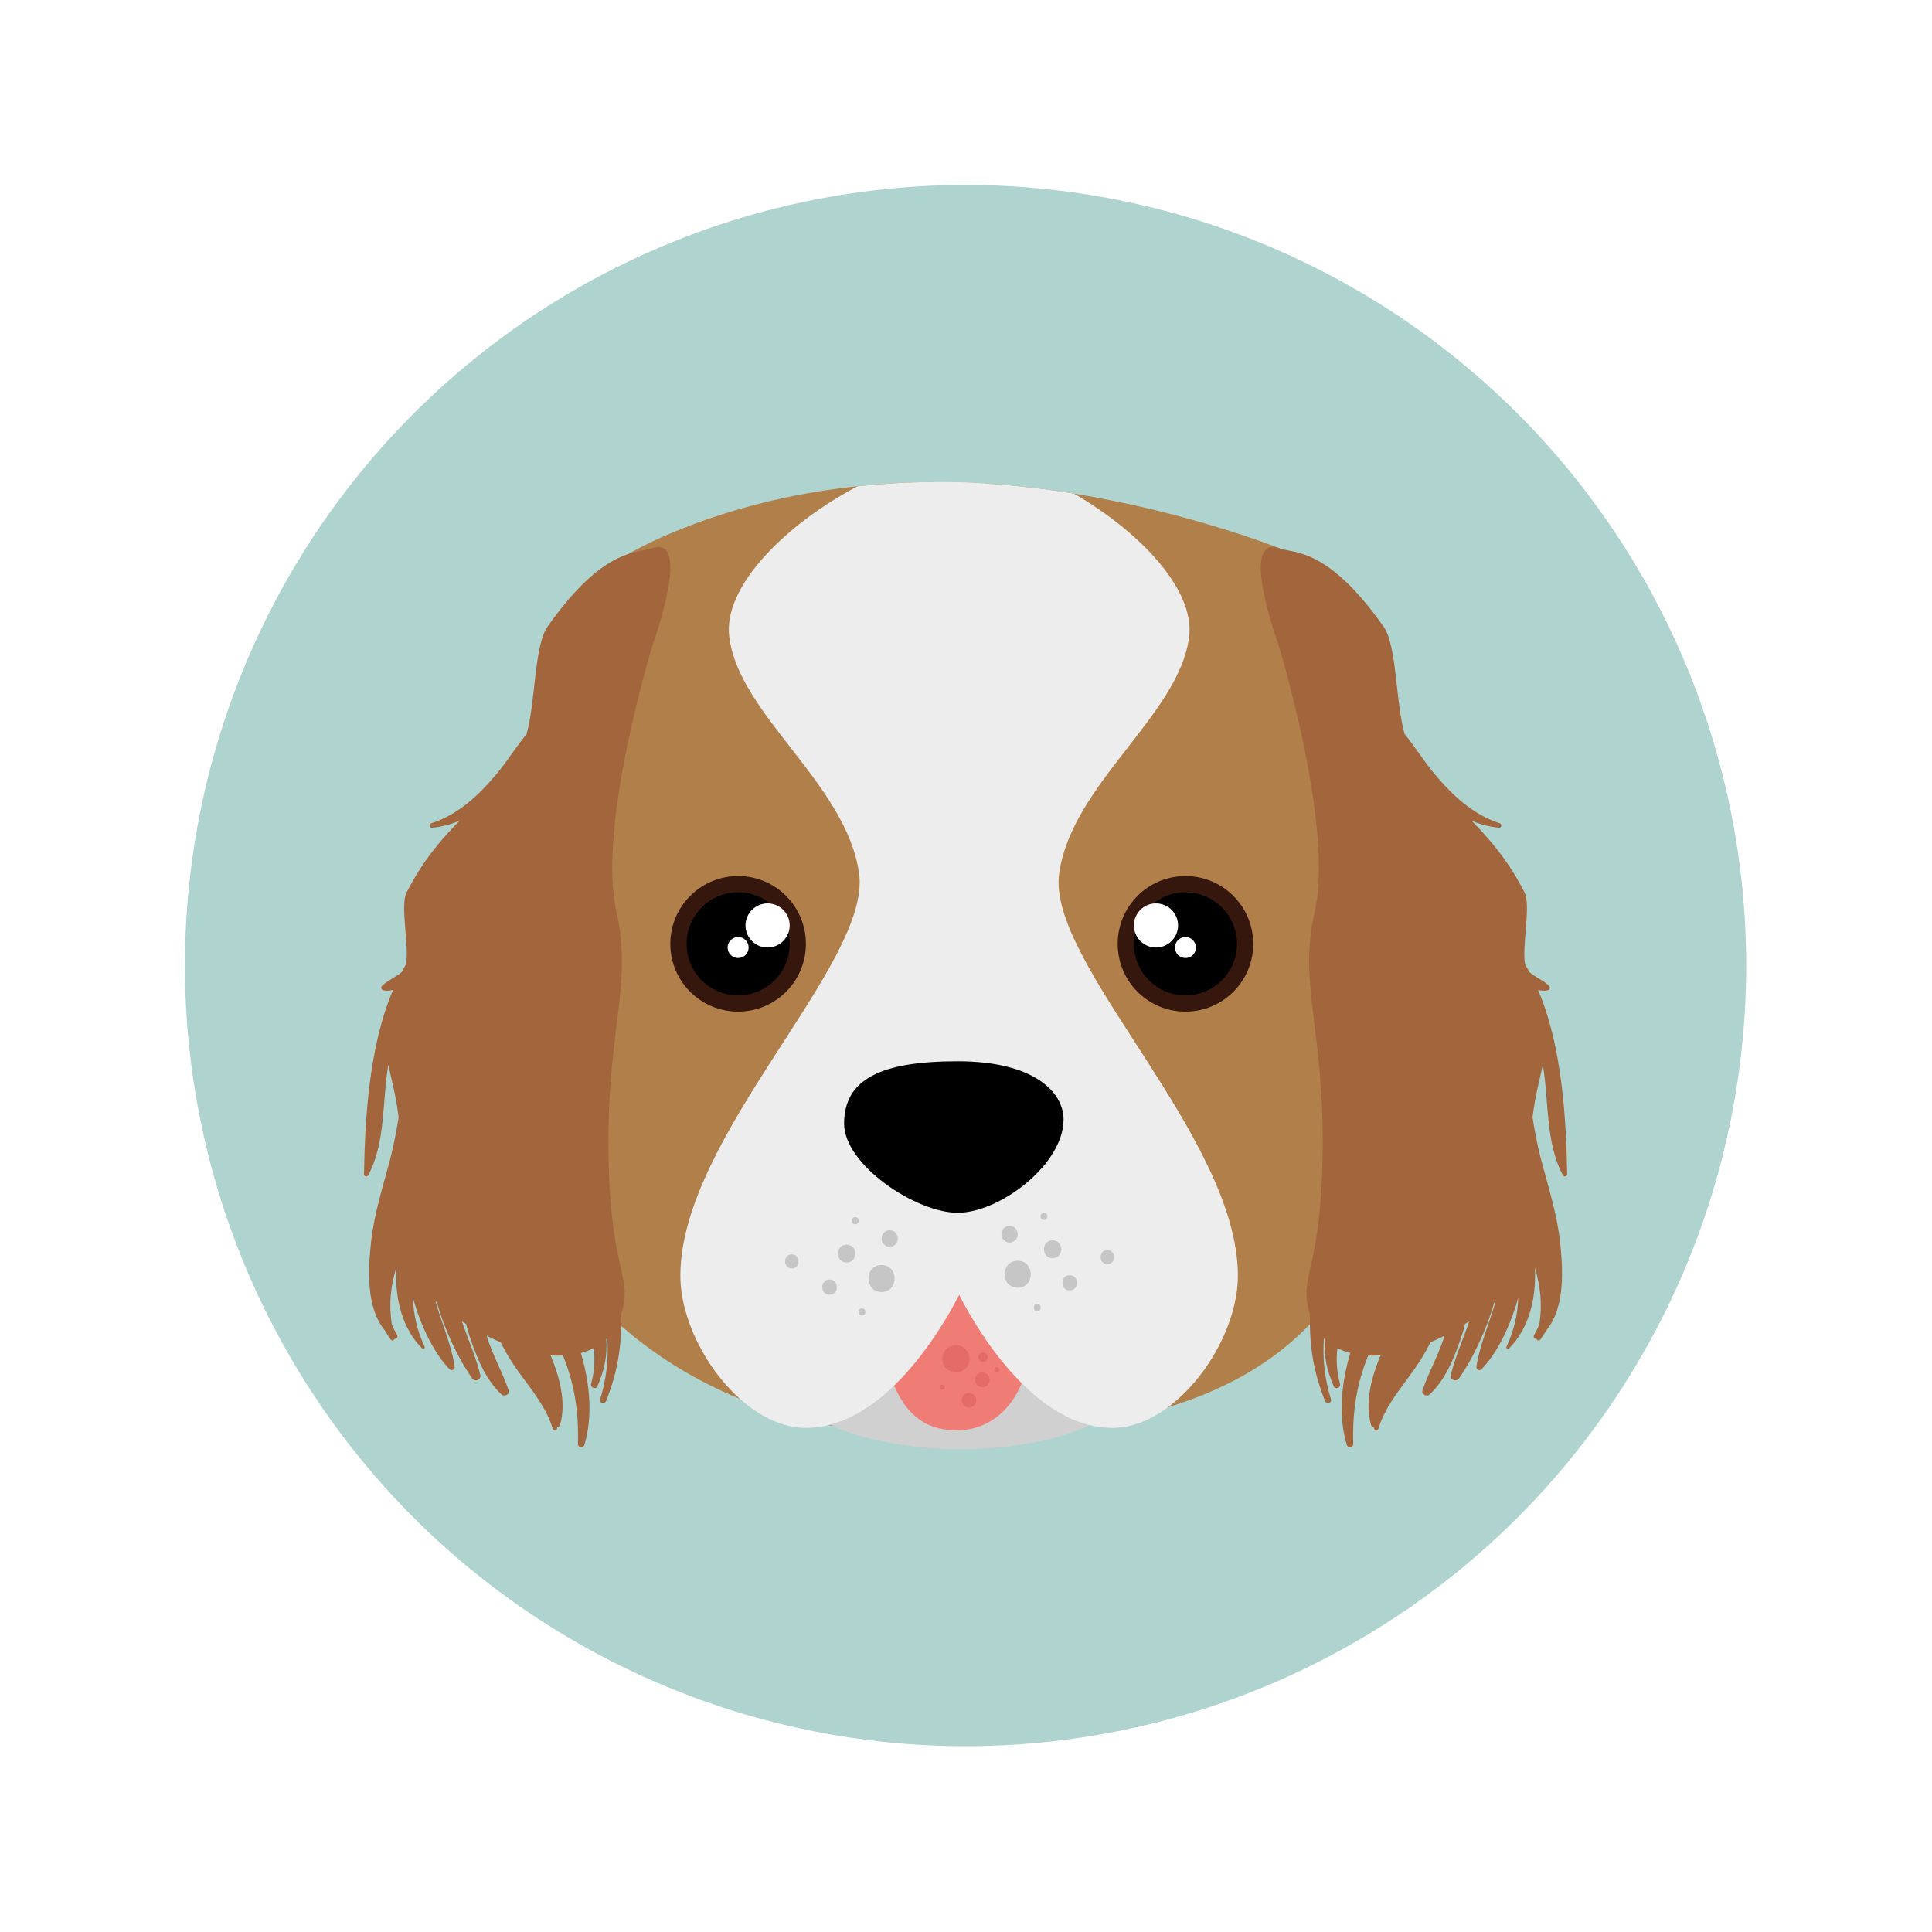 <svg xmlns="http://www.w3.org/2000/svg" xmlns:xlink="http://www.w3.org/1999/xlink" width="500" zoomAndPan="magnify" viewBox="0 0 375 375" height="500" preserveAspectRatio="xMidYMid meet" version="1.0"><defs><clipPath id="ed8760d515"><path d="M 35.914 35.914 L 338.914 35.914 L 338.914 338.914 L 35.914 338.914 Z M 35.914 35.914 " clip-rule="nonzero"/></clipPath></defs><rect x="-37.5" width="450" fill="#ffffff" y="-37.5" height="450" fill-opacity="1"/><rect x="-37.5" width="450" fill="#ffffff" y="-37.5" height="450" fill-opacity="1"/><g clip-path="url(#ed8760d515)"><path fill="#afd3cf" d="M 338.934 187.414 C 338.934 189.895 338.871 192.375 338.75 194.852 C 338.629 197.328 338.449 199.801 338.203 202.266 C 337.961 204.734 337.656 207.195 337.293 209.648 C 336.93 212.102 336.508 214.543 336.023 216.977 C 335.539 219.406 334.996 221.824 334.395 224.23 C 333.789 226.637 333.129 229.027 332.41 231.398 C 331.691 233.773 330.91 236.125 330.078 238.461 C 329.242 240.797 328.348 243.109 327.398 245.398 C 326.449 247.691 325.445 249.957 324.387 252.199 C 323.328 254.441 322.211 256.652 321.043 258.84 C 319.875 261.027 318.652 263.184 317.379 265.312 C 316.102 267.438 314.777 269.531 313.398 271.594 C 312.02 273.656 310.594 275.684 309.117 277.676 C 307.641 279.668 306.113 281.621 304.539 283.539 C 302.969 285.453 301.348 287.332 299.684 289.168 C 298.02 291.008 296.309 292.801 294.555 294.555 C 292.801 296.309 291.008 298.02 289.168 299.684 C 287.332 301.348 285.453 302.969 283.539 304.539 C 281.621 306.113 279.668 307.641 277.676 309.117 C 275.684 310.594 273.656 312.02 271.594 313.398 C 269.531 314.777 267.438 316.102 265.312 317.379 C 263.184 318.652 261.027 319.875 258.84 321.043 C 256.652 322.211 254.441 323.328 252.199 324.387 C 249.957 325.445 247.691 326.449 245.398 327.398 C 243.109 328.348 240.797 329.242 238.461 330.078 C 236.125 330.91 233.773 331.691 231.398 332.41 C 229.027 333.129 226.637 333.789 224.23 334.395 C 221.824 334.996 219.406 335.539 216.977 336.023 C 214.543 336.508 212.102 336.93 209.648 337.293 C 207.195 337.656 204.734 337.961 202.266 338.203 C 199.801 338.449 197.328 338.629 194.852 338.75 C 192.375 338.871 189.895 338.934 187.414 338.934 C 184.938 338.934 182.457 338.871 179.98 338.75 C 177.504 338.629 175.031 338.449 172.562 338.203 C 170.098 337.961 167.637 337.656 165.184 337.293 C 162.73 336.93 160.289 336.508 157.855 336.023 C 155.422 335.539 153.004 334.996 150.598 334.395 C 148.195 333.789 145.805 333.129 143.434 332.41 C 141.059 331.691 138.707 330.91 136.371 330.078 C 134.035 329.242 131.723 328.348 129.434 327.398 C 127.141 326.449 124.875 325.445 122.633 324.387 C 120.391 323.324 118.176 322.211 115.992 321.043 C 113.805 319.875 111.645 318.652 109.52 317.379 C 107.391 316.102 105.297 314.777 103.238 313.398 C 101.176 312.02 99.148 310.594 97.156 309.117 C 95.164 307.641 93.211 306.113 91.293 304.539 C 89.375 302.969 87.5 301.348 85.66 299.684 C 83.824 298.02 82.027 296.309 80.277 294.555 C 78.523 292.801 76.812 291.008 75.148 289.168 C 73.484 287.332 71.863 285.453 70.289 283.539 C 68.719 281.621 67.191 279.668 65.715 277.676 C 64.238 275.684 62.809 273.656 61.434 271.594 C 60.055 269.531 58.73 267.438 57.453 265.312 C 56.18 263.184 54.957 261.027 53.789 258.84 C 52.621 256.652 51.504 254.441 50.445 252.199 C 49.383 249.957 48.379 247.691 47.43 245.398 C 46.48 243.109 45.59 240.797 44.754 238.461 C 43.918 236.125 43.141 233.773 42.422 231.398 C 41.703 229.027 41.039 226.637 40.438 224.23 C 39.836 221.824 39.293 219.406 38.809 216.977 C 38.324 214.543 37.902 212.102 37.535 209.648 C 37.172 207.195 36.871 204.734 36.625 202.266 C 36.383 199.801 36.203 197.328 36.078 194.852 C 35.957 192.375 35.898 189.895 35.898 187.414 C 35.898 184.938 35.957 182.457 36.078 179.98 C 36.203 177.504 36.383 175.031 36.625 172.562 C 36.871 170.098 37.172 167.637 37.539 165.184 C 37.902 162.73 38.324 160.289 38.809 157.855 C 39.293 155.422 39.836 153.004 40.438 150.598 C 41.039 148.195 41.703 145.805 42.422 143.434 C 43.141 141.059 43.918 138.707 44.754 136.371 C 45.59 134.035 46.48 131.723 47.43 129.434 C 48.379 127.141 49.383 124.875 50.445 122.633 C 51.504 120.391 52.621 118.176 53.789 115.988 C 54.957 113.805 56.18 111.645 57.453 109.52 C 58.73 107.391 60.055 105.297 61.434 103.238 C 62.809 101.176 64.238 99.148 65.715 97.156 C 67.191 95.164 68.719 93.211 70.289 91.293 C 71.863 89.375 73.484 87.5 75.148 85.66 C 76.812 83.824 78.523 82.027 80.277 80.277 C 82.027 78.523 83.824 76.812 85.66 75.148 C 87.5 73.484 89.375 71.863 91.293 70.289 C 93.211 68.719 95.164 67.191 97.156 65.715 C 99.148 64.238 101.176 62.809 103.238 61.434 C 105.297 60.055 107.391 58.73 109.52 57.453 C 111.645 56.18 113.805 54.957 115.992 53.789 C 118.176 52.621 120.391 51.504 122.633 50.445 C 124.875 49.383 127.141 48.379 129.434 47.43 C 131.723 46.48 134.035 45.59 136.371 44.754 C 138.707 43.918 141.059 43.141 143.434 42.422 C 145.805 41.703 148.195 41.039 150.598 40.438 C 153.004 39.836 155.422 39.293 157.855 38.809 C 160.289 38.324 162.73 37.902 165.184 37.539 C 167.637 37.172 170.098 36.871 172.562 36.625 C 175.031 36.383 177.504 36.203 179.98 36.078 C 182.457 35.957 184.938 35.898 187.414 35.898 C 189.895 35.898 192.375 35.957 194.852 36.078 C 197.328 36.203 199.801 36.383 202.266 36.625 C 204.734 36.871 207.195 37.172 209.648 37.539 C 212.102 37.902 214.543 38.324 216.977 38.809 C 219.406 39.293 221.824 39.836 224.23 40.438 C 226.637 41.039 229.027 41.703 231.398 42.422 C 233.773 43.141 236.125 43.918 238.461 44.754 C 240.797 45.59 243.109 46.48 245.398 47.43 C 247.691 48.379 249.957 49.383 252.199 50.445 C 254.441 51.504 256.652 52.621 258.84 53.789 C 261.027 54.957 263.184 56.18 265.312 57.453 C 267.438 58.73 269.531 60.055 271.594 61.434 C 273.656 62.809 275.684 64.238 277.676 65.715 C 279.668 67.191 281.621 68.719 283.539 70.289 C 285.453 71.863 287.332 73.484 289.168 75.148 C 291.008 76.812 292.801 78.523 294.555 80.277 C 296.309 82.027 298.02 83.824 299.684 85.66 C 301.348 87.5 302.969 89.375 304.539 91.293 C 306.113 93.211 307.641 95.164 309.117 97.156 C 310.594 99.148 312.02 101.176 313.398 103.238 C 314.777 105.297 316.102 107.391 317.379 109.52 C 318.652 111.645 319.875 113.805 321.043 115.988 C 322.211 118.176 323.328 120.391 324.387 122.633 C 325.445 124.875 326.449 127.141 327.398 129.434 C 328.348 131.723 329.242 134.035 330.078 136.371 C 330.91 138.707 331.691 141.059 332.41 143.434 C 333.129 145.805 333.789 148.195 334.395 150.598 C 334.996 153.004 335.539 155.422 336.023 157.855 C 336.508 160.289 336.93 162.73 337.293 165.184 C 337.656 167.637 337.961 170.098 338.203 172.562 C 338.449 175.031 338.629 177.504 338.75 179.98 C 338.871 182.457 338.934 184.938 338.934 187.414 Z M 338.934 187.414 " fill-opacity="1" fill-rule="nonzero"/></g><path fill="#b17f4a" d="M 273.652 209.504 C 269.02 243.184 256.52 264.012 226.684 273.152 C 222.035 274.586 216.961 275.727 211.43 276.598 C 202.793 277.941 193.051 278.605 182.055 278.605 C 174.496 278.605 167.426 277.906 160.852 276.609 C 154.672 275.402 148.914 273.664 143.605 271.504 C 110.227 257.863 94.051 227.09 94.848 201.258 C 95.445 182.543 121.957 107.539 121.957 107.539 C 121.957 107.539 138.906 97.23 166.457 94.387 C 171.238 93.891 176.176 93.586 181.199 93.57 C 181.488 93.555 181.762 93.555 182.055 93.555 C 185.152 93.555 188.219 93.656 191.25 93.859 C 197.191 94.219 202.996 94.914 208.465 95.816 C 231.199 99.512 248.379 106.445 248.379 106.445 C 248.379 106.445 276.156 191.367 273.652 209.504 Z M 273.652 209.504 " fill-opacity="1" fill-rule="nonzero"/><path fill="#d0d0d0" d="M 220.094 267.445 C 220.094 267.898 220.039 268.352 219.93 268.801 C 219.824 269.25 219.664 269.699 219.449 270.145 C 219.234 270.586 218.965 271.027 218.648 271.461 C 218.328 271.895 217.957 272.32 217.535 272.738 C 217.113 273.156 216.645 273.566 216.125 273.965 C 215.605 274.367 215.043 274.754 214.43 275.129 C 213.82 275.508 213.164 275.871 212.465 276.219 C 211.77 276.57 211.031 276.906 210.254 277.227 C 209.473 277.547 208.66 277.852 207.809 278.137 C 206.957 278.426 206.074 278.695 205.16 278.945 C 204.246 279.199 203.305 279.43 202.332 279.645 C 201.363 279.859 200.367 280.051 199.352 280.227 C 198.336 280.398 197.301 280.551 196.246 280.684 C 195.195 280.812 194.129 280.926 193.051 281.012 C 191.969 281.102 190.883 281.168 189.789 281.211 C 188.691 281.258 187.594 281.277 186.496 281.277 C 185.395 281.277 184.297 281.258 183.203 281.211 C 182.105 281.168 181.02 281.102 179.941 281.012 C 178.859 280.926 177.793 280.812 176.742 280.684 C 175.688 280.551 174.652 280.398 173.637 280.227 C 172.621 280.051 171.625 279.859 170.656 279.645 C 169.688 279.43 168.742 279.199 167.828 278.945 C 166.914 278.695 166.031 278.426 165.18 278.137 C 164.328 277.852 163.516 277.547 162.738 277.227 C 161.957 276.906 161.219 276.57 160.523 276.219 C 159.824 275.871 159.168 275.508 158.559 275.129 C 157.945 274.754 157.383 274.367 156.863 273.965 C 156.344 273.566 155.875 273.156 155.453 272.738 C 155.031 272.32 154.66 271.895 154.344 271.461 C 154.023 271.027 153.758 270.586 153.543 270.145 C 153.328 269.699 153.164 269.25 153.059 268.801 C 152.949 268.352 152.895 267.898 152.895 267.445 C 152.895 266.992 152.949 266.539 153.059 266.09 C 153.164 265.637 153.328 265.191 153.543 264.746 C 153.758 264.301 154.023 263.863 154.344 263.43 C 154.66 262.996 155.031 262.57 155.453 262.152 C 155.875 261.73 156.344 261.324 156.863 260.922 C 157.383 260.523 157.945 260.137 158.559 259.758 C 159.168 259.383 159.824 259.02 160.523 258.668 C 161.219 258.32 161.957 257.984 162.738 257.664 C 163.516 257.344 164.328 257.039 165.18 256.75 C 166.031 256.465 166.914 256.195 167.828 255.941 C 168.742 255.691 169.688 255.457 170.656 255.246 C 171.625 255.031 172.621 254.836 173.637 254.664 C 174.652 254.492 175.688 254.34 176.742 254.207 C 177.793 254.074 178.859 253.965 179.941 253.879 C 181.02 253.789 182.105 253.723 183.203 253.68 C 184.297 253.633 185.395 253.609 186.496 253.609 C 187.594 253.609 188.691 253.633 189.789 253.68 C 190.883 253.723 191.969 253.789 193.051 253.879 C 194.129 253.965 195.195 254.074 196.246 254.207 C 197.301 254.34 198.336 254.492 199.352 254.664 C 200.367 254.836 201.363 255.031 202.332 255.246 C 203.305 255.457 204.246 255.691 205.16 255.941 C 206.074 256.195 206.957 256.465 207.809 256.75 C 208.66 257.039 209.473 257.344 210.254 257.664 C 211.031 257.984 211.77 258.32 212.465 258.668 C 213.164 259.02 213.82 259.383 214.43 259.758 C 215.043 260.137 215.605 260.523 216.125 260.922 C 216.645 261.324 217.113 261.73 217.535 262.152 C 217.957 262.57 218.328 262.996 218.648 263.43 C 218.965 263.863 219.234 264.301 219.449 264.746 C 219.664 265.191 219.824 265.637 219.93 266.09 C 220.039 266.539 220.094 266.992 220.094 267.445 Z M 220.094 267.445 " fill-opacity="1" fill-rule="nonzero"/><path fill="#ef7d76" d="M 199.418 265.117 C 197.457 273.195 192.121 277.621 185.738 277.621 C 179.355 277.621 174.836 274.277 172.32 265.375 C 171.898 263.918 170.449 257.559 170.449 252.258 C 180.27 255.215 186.203 238.559 186.203 238.559 C 186.203 238.559 189.375 252.086 199.723 252.258 C 200.465 257.172 199.938 262.953 199.418 265.117 Z M 199.418 265.117 " fill-opacity="1" fill-rule="nonzero"/><path fill="#e56c66" d="M 188.195 263.746 C 188.195 265.207 187.016 266.387 185.551 266.387 C 184.094 266.387 182.91 265.207 182.91 263.746 C 182.91 262.289 184.094 261.098 185.551 261.098 C 187.016 261.098 188.195 262.289 188.195 263.746 Z M 188.195 263.746 " fill-opacity="1" fill-rule="nonzero"/><path fill="#e56c66" d="M 192.105 267.82 C 192.105 268.613 191.461 269.258 190.672 269.258 C 189.879 269.258 189.238 268.613 189.238 267.82 C 189.238 267.031 189.879 266.387 190.672 266.387 C 191.461 266.391 192.105 267.031 192.105 267.82 Z M 192.105 267.82 " fill-opacity="1" fill-rule="nonzero"/><path fill="#e56c66" d="M 191.723 263.449 C 191.723 263.957 191.312 264.375 190.809 264.375 C 190.293 264.375 189.887 263.961 189.887 263.449 C 189.887 262.945 190.293 262.531 190.809 262.531 C 191.312 262.535 191.723 262.945 191.723 263.449 Z M 191.723 263.449 " fill-opacity="1" fill-rule="nonzero"/><path fill="#e56c66" d="M 193.996 265.895 C 193.996 266.168 193.781 266.387 193.508 266.387 C 193.242 266.387 193.02 266.164 193.02 265.895 C 193.02 265.617 193.242 265.398 193.508 265.398 C 193.781 265.398 193.996 265.621 193.996 265.895 Z M 193.996 265.895 " fill-opacity="1" fill-rule="nonzero"/><path fill="#e56c66" d="M 183.402 269.258 C 183.402 269.527 183.184 269.742 182.914 269.742 C 182.637 269.742 182.414 269.523 182.414 269.258 C 182.414 268.98 182.637 268.758 182.914 268.758 C 183.184 268.758 183.402 268.98 183.402 269.258 Z M 183.402 269.258 " fill-opacity="1" fill-rule="nonzero"/><path fill="#e56c66" d="M 189.496 271.789 C 189.496 271.977 189.461 272.16 189.387 272.336 C 189.316 272.512 189.211 272.668 189.078 272.801 C 188.941 272.934 188.789 273.039 188.613 273.113 C 188.438 273.184 188.254 273.219 188.066 273.223 C 187.875 273.219 187.691 273.184 187.516 273.113 C 187.34 273.039 187.188 272.934 187.051 272.801 C 186.918 272.668 186.812 272.512 186.742 272.336 C 186.668 272.16 186.633 271.977 186.633 271.789 C 186.633 271.598 186.668 271.414 186.742 271.238 C 186.812 271.062 186.918 270.91 187.051 270.773 C 187.188 270.641 187.34 270.539 187.516 270.465 C 187.691 270.391 187.875 270.355 188.066 270.355 C 188.254 270.355 188.438 270.391 188.613 270.465 C 188.789 270.539 188.941 270.641 189.078 270.773 C 189.211 270.91 189.316 271.062 189.387 271.238 C 189.461 271.414 189.496 271.598 189.496 271.789 Z M 189.496 271.789 " fill-opacity="1" fill-rule="nonzero"/><path fill="#ededed" d="M 186.633 250.387 C 186.633 250.387 186.48 250.727 186.176 251.32 C 184.012 255.613 174.371 273.254 160.852 276.609 C 159.422 276.969 157.941 277.156 156.43 277.156 C 151.914 277.156 147.449 274.941 143.605 271.504 C 136.895 265.523 132.059 255.805 132.059 247.609 C 132.074 220.551 169.219 186.938 166.746 169.516 C 164.277 152.113 143.43 138.781 141.547 123.621 C 140.281 113.664 152.867 101.535 166.461 94.383 C 171.238 93.887 176.18 93.586 181.203 93.566 C 181.488 93.551 181.766 93.551 182.055 93.551 C 185.152 93.551 188.219 93.652 191.25 93.855 C 200.152 122.363 186.633 250.387 186.633 250.387 Z M 186.633 250.387 " fill-opacity="1" fill-rule="nonzero"/><path fill="#ededed" d="M 240.273 247.609 C 240.273 256.621 234.438 267.449 226.684 273.152 C 223.348 275.641 219.637 277.156 215.906 277.156 C 214.379 277.156 212.879 276.953 211.43 276.598 C 197.926 273.223 188.32 255.598 186.176 251.324 C 185.852 250.727 185.695 250.391 185.695 250.391 C 185.695 250.391 172.09 121.496 181.199 93.57 C 181.488 93.555 181.762 93.555 182.055 93.555 C 185.152 93.555 188.219 93.656 191.25 93.859 C 197.191 94.219 202.996 94.914 208.465 95.816 C 221.016 103.07 231.965 114.309 230.809 123.625 C 228.895 138.781 208.055 152.113 205.586 169.516 C 203.117 186.938 240.258 220.555 240.273 247.609 Z M 240.273 247.609 " fill-opacity="1" fill-rule="nonzero"/><path fill="#a2653c" d="M 298.535 192.133 C 299.176 192.305 299.824 192.363 300.465 192.203 C 300.832 192.113 300.949 191.633 300.688 191.371 C 299.602 190.285 298.121 189.738 296.934 188.754 C 296.91 188.738 296.898 188.715 296.871 188.699 C 296.59 188.184 296.316 187.66 296.012 187.16 C 295.367 183.629 297.211 175.758 295.898 173.199 C 292.656 166.875 289.18 162.949 285.625 159.297 C 287.281 160.008 289.062 160.48 290.969 160.66 C 291.484 160.707 291.535 159.941 291.086 159.797 C 285.82 158.086 281.859 154.305 278.375 150.141 C 276.398 147.77 274.66 144.957 272.633 142.484 C 270.84 136.148 271.172 125.352 268.547 121.621 C 257.703 106.219 251.195 107.441 248.379 106.445 C 240.301 103.578 248.113 125.027 248.113 125.027 C 248.113 125.027 258.984 160.297 255.188 176.938 C 251.785 191.867 257.621 200.637 256.625 227.77 C 255.906 247.32 252.039 247.922 254.254 255.066 C 254.25 255.219 254.242 255.379 254.242 255.531 C 254.184 261.496 254.957 266.312 257.184 271.918 C 257.461 272.613 258.57 272.352 258.34 271.598 C 257.137 267.707 256.68 263.746 256.965 259.781 C 257.023 259.84 257.09 259.887 257.152 259.941 C 256.906 263.039 257.539 266.043 258.895 269.109 C 259.203 269.801 260.305 269.305 260.102 268.602 C 259.438 266.309 259.332 263.977 259.586 261.664 C 260.367 262.062 261.195 262.391 262.086 262.625 C 260.258 268.762 259.781 275.109 261.406 280.441 C 261.613 281.117 262.68 281.008 262.66 280.273 C 262.48 273.934 263.328 268.648 265.566 263.109 C 266.348 263.137 267.141 263.133 267.961 263.066 C 266.184 267.391 264.887 272.199 266.125 276.602 C 266.207 276.898 266.445 277.031 266.688 277.027 C 266.707 277.152 266.719 277.273 266.742 277.398 C 266.824 277.801 267.406 277.758 267.516 277.398 C 269.051 272.273 272.859 268.492 275.688 264.043 C 276.418 262.898 277.059 261.723 277.668 260.531 C 278.57 260.145 279.473 259.734 280.379 259.273 C 279.266 262.934 277.355 266.219 276.113 269.832 C 275.824 270.66 276.934 271.195 277.512 270.648 C 280.484 267.84 282.043 264.055 283.391 260.258 C 283.734 259.281 284.078 258.164 284.355 256.984 C 284.633 256.809 284.91 256.645 285.184 256.461 C 283.992 259.93 282.496 263.285 281.605 266.84 C 281.355 267.84 282.656 268.316 283.215 267.516 C 285.77 263.844 288.453 258.395 290.035 252.797 C 290.125 252.723 290.215 252.656 290.301 252.582 C 289.105 256.816 287.254 260.887 286.582 265.215 C 286.492 265.754 287.102 266.223 287.547 265.777 C 290.434 262.875 293.113 257.594 294.684 251.879 C 294.59 255.113 293.863 258.293 292.414 261.383 C 292.273 261.68 292.633 262 292.883 261.75 C 296.836 257.777 298.117 252.047 297.938 246.621 C 297.93 246.434 297.914 246.234 297.906 246.035 C 298.961 249.508 299.398 252.957 298.789 257.055 C 298.484 257.758 298.156 258.453 297.762 259.145 C 297.508 259.582 297.891 259.922 298.281 259.875 C 298.32 260.199 298.742 260.312 298.961 260.027 C 299.398 259.449 299.777 258.867 300.105 258.273 C 303.824 253.793 303.387 246.418 302.805 241.027 C 302.219 235.625 300.5 230.312 299.121 225.078 C 298.406 222.375 297.922 219.637 297.461 216.895 C 297.984 212.527 298.867 209.496 299.461 206.703 C 300.684 213.879 299.934 221.703 303.363 228.125 C 303.57 228.516 304.188 228.336 304.184 227.902 C 303.988 217.609 303.301 203.297 298.535 192.133 Z M 298.535 192.133 " fill-opacity="1" fill-rule="nonzero"/><path fill="#a2653c" d="M 76.297 192.133 C 75.652 192.305 75.008 192.363 74.363 192.203 C 74 192.113 73.883 191.633 74.145 191.371 C 75.227 190.285 76.707 189.738 77.895 188.754 C 77.922 188.738 77.934 188.715 77.957 188.699 C 78.238 188.184 78.512 187.66 78.816 187.16 C 79.465 183.629 77.621 175.758 78.934 173.199 C 82.176 166.875 85.652 162.949 89.203 159.297 C 87.551 160.008 85.77 160.48 83.867 160.66 C 83.348 160.707 83.297 159.941 83.746 159.797 C 89.012 158.086 92.973 154.305 96.457 150.141 C 98.441 147.77 100.172 144.957 102.203 142.484 C 103.992 136.148 103.66 125.352 106.285 121.621 C 117.129 106.219 123.637 107.441 126.453 106.445 C 134.531 103.578 126.719 125.027 126.719 125.027 C 126.719 125.027 115.844 160.297 119.641 176.938 C 123.047 191.867 117.211 200.637 118.203 227.77 C 118.926 247.32 122.793 247.922 120.578 255.066 C 120.586 255.219 120.59 255.379 120.59 255.531 C 120.648 261.496 119.875 266.312 117.645 271.918 C 117.371 272.613 116.262 272.352 116.492 271.598 C 117.695 267.707 118.152 263.746 117.867 259.781 C 117.809 259.84 117.742 259.887 117.68 259.941 C 117.926 263.039 117.293 266.043 115.938 269.109 C 115.629 269.801 114.527 269.305 114.73 268.602 C 115.391 266.309 115.496 263.977 115.246 261.664 C 114.465 262.062 113.637 262.391 112.75 262.625 C 114.578 268.762 115.051 275.109 113.43 280.441 C 113.219 281.117 112.152 281.008 112.176 280.273 C 112.352 273.934 111.504 268.648 109.266 263.109 C 108.484 263.137 107.691 263.133 106.875 263.066 C 108.648 267.391 109.945 272.199 108.707 276.602 C 108.625 276.898 108.387 277.031 108.148 277.027 C 108.125 277.152 108.113 277.273 108.09 277.398 C 108.008 277.801 107.426 277.758 107.316 277.398 C 105.781 272.273 101.969 268.492 99.145 264.043 C 98.414 262.898 97.773 261.723 97.168 260.531 C 96.262 260.145 95.359 259.734 94.457 259.273 C 95.566 262.934 97.477 266.219 98.719 269.832 C 99.004 270.66 97.898 271.195 97.32 270.648 C 94.352 267.84 92.789 264.055 91.438 260.258 C 91.094 259.281 90.754 258.164 90.473 256.984 C 90.199 256.809 89.918 256.645 89.648 256.461 C 90.84 259.93 92.336 263.285 93.223 266.84 C 93.477 267.84 92.176 268.316 91.617 267.516 C 89.059 263.844 86.379 258.395 84.797 252.797 C 84.707 252.723 84.617 252.656 84.531 252.582 C 85.727 256.816 87.578 260.887 88.25 265.215 C 88.336 265.754 87.73 266.223 87.285 265.777 C 84.398 262.875 81.715 257.594 80.148 251.879 C 80.242 255.113 80.969 258.293 82.418 261.383 C 82.559 261.68 82.199 262 81.949 261.75 C 77.996 257.777 76.719 252.047 76.898 246.621 C 76.902 246.434 76.918 246.234 76.926 246.035 C 75.871 249.508 75.43 252.957 76.043 257.055 C 76.348 257.758 76.68 258.453 77.07 259.145 C 77.32 259.582 76.941 259.922 76.551 259.875 C 76.512 260.199 76.09 260.312 75.871 260.027 C 75.43 259.449 75.055 258.867 74.727 258.273 C 71.008 253.793 71.445 246.418 72.031 241.027 C 72.613 235.625 74.332 230.312 75.711 225.078 C 76.426 222.375 76.91 219.637 77.371 216.895 C 76.848 212.527 75.965 209.496 75.371 206.703 C 74.145 213.879 74.898 221.703 71.469 228.125 C 71.262 228.516 70.645 228.336 70.648 227.902 C 70.844 217.609 71.535 203.297 76.297 192.133 Z M 76.297 192.133 " fill-opacity="1" fill-rule="nonzero"/><path fill="#000000" d="M 206.434 217.281 C 206.434 226.059 194.02 235.402 185.891 235.402 C 177.754 235.402 163.84 226.07 163.84 218.105 C 163.84 209.469 170.969 205.992 185.891 205.992 C 200.789 205.992 206.434 212.043 206.434 217.281 Z M 206.434 217.281 " fill-opacity="1" fill-rule="nonzero"/><path fill="#35170e" d="M 156.422 183.203 C 156.422 190.465 150.539 196.355 143.277 196.355 C 135.996 196.355 130.109 190.465 130.109 183.203 C 130.109 175.934 135.996 170.043 143.277 170.043 C 150.539 170.043 156.422 175.934 156.422 183.203 Z M 156.422 183.203 " fill-opacity="1" fill-rule="nonzero"/><path fill="#000000" d="M 153.277 183.203 C 153.277 188.723 148.793 193.199 143.277 193.199 C 137.75 193.199 133.266 188.723 133.266 183.203 C 133.266 177.672 137.75 173.199 143.277 173.199 C 148.797 173.199 153.277 177.672 153.277 183.203 Z M 153.277 183.203 " fill-opacity="1" fill-rule="nonzero"/><path fill="#ffffff" d="M 153.277 179.633 C 153.266 182.004 151.352 183.914 148.973 183.914 C 146.625 183.914 144.699 181.992 144.699 179.629 C 144.711 177.258 146.629 175.348 148.992 175.352 C 151.359 175.352 153.277 177.273 153.277 179.633 Z M 153.277 179.633 " fill-opacity="1" fill-rule="nonzero"/><path fill="#ffffff" d="M 145.309 183.914 C 145.309 185.043 144.395 185.953 143.266 185.953 C 142.148 185.953 141.23 185.043 141.23 183.914 C 141.23 182.789 142.148 181.879 143.277 181.879 C 144.402 181.879 145.309 182.797 145.309 183.914 Z M 145.309 183.914 " fill-opacity="1" fill-rule="nonzero"/><path fill="#35170e" d="M 216.945 183.203 C 216.945 190.465 222.82 196.355 230.09 196.355 C 237.363 196.355 243.25 190.465 243.25 183.203 C 243.25 175.934 237.363 170.043 230.09 170.043 C 222.816 170.043 216.945 175.934 216.945 183.203 Z M 216.945 183.203 " fill-opacity="1" fill-rule="nonzero"/><path fill="#000000" d="M 220.09 183.203 C 220.09 188.723 224.57 193.199 230.086 193.199 C 235.613 193.199 240.102 188.723 240.102 183.203 C 240.102 177.672 235.613 173.199 230.086 173.199 C 224.57 173.199 220.09 177.672 220.09 183.203 Z M 220.09 183.203 " fill-opacity="1" fill-rule="nonzero"/><path fill="#ffffff" d="M 220.09 179.633 C 220.098 182.004 222.012 183.914 224.387 183.914 C 226.738 183.914 228.66 181.992 228.66 179.629 C 228.656 177.258 226.73 175.348 224.367 175.352 C 222.004 175.352 220.09 177.273 220.09 179.633 Z M 220.09 179.633 " fill-opacity="1" fill-rule="nonzero"/><path fill="#ffffff" d="M 228.059 183.914 C 228.059 185.043 228.973 185.953 230.102 185.953 C 231.219 185.953 232.129 185.043 232.129 183.914 C 232.129 182.789 231.219 181.879 230.09 181.879 C 228.961 181.879 228.059 182.797 228.059 183.914 Z M 228.059 183.914 " fill-opacity="1" fill-rule="nonzero"/><path fill="#c6c6c6" d="M 195.957 237.945 C 194.359 237.945 193.766 240.129 195.152 240.93 C 195.027 240.801 194.887 240.664 194.754 240.535 C 195.344 241.426 196.566 241.426 197.152 240.535 C 197.023 240.664 196.887 240.801 196.762 240.93 C 198.145 240.129 197.543 237.945 195.957 237.945 Z M 195.957 237.945 " fill-opacity="1" fill-rule="nonzero"/><path fill="#c6c6c6" d="M 197.531 244.711 C 194.152 244.711 194.152 249.941 197.531 249.941 C 200.914 249.941 200.914 244.711 197.531 244.711 Z M 197.531 244.711 " fill-opacity="1" fill-rule="nonzero"/><path fill="#c6c6c6" d="M 207.621 247.523 C 205.742 247.523 205.742 250.461 207.621 250.461 C 209.516 250.461 209.516 247.523 207.621 247.523 Z M 207.621 247.523 " fill-opacity="1" fill-rule="nonzero"/><path fill="#c6c6c6" d="M 204.309 240.75 C 202.074 240.75 202.074 244.219 204.309 244.219 C 206.547 244.219 206.547 240.75 204.309 240.75 Z M 204.309 240.75 " fill-opacity="1" fill-rule="nonzero"/><path fill="#c6c6c6" d="M 202.629 235.402 C 201.734 235.402 201.734 236.789 202.629 236.789 C 203.531 236.789 203.531 235.402 202.629 235.402 Z M 202.629 235.402 " fill-opacity="1" fill-rule="nonzero"/><path fill="#c6c6c6" d="M 201.328 253.105 C 200.43 253.105 200.43 254.496 201.328 254.496 C 202.219 254.496 202.219 253.105 201.328 253.105 Z M 201.328 253.105 " fill-opacity="1" fill-rule="nonzero"/><path fill="#c6c6c6" d="M 214.945 242.648 C 213.188 242.648 213.188 245.371 214.945 245.371 C 216.695 245.371 216.695 242.648 214.945 242.648 Z M 214.945 242.648 " fill-opacity="1" fill-rule="nonzero"/><path fill="#c6c6c6" d="M 172.68 238.785 C 174.281 238.785 174.867 240.969 173.492 241.77 C 173.625 241.629 173.746 241.5 173.891 241.363 C 173.289 242.262 172.074 242.262 171.484 241.363 C 171.609 241.5 171.75 241.629 171.875 241.77 C 170.5 240.969 171.09 238.785 172.68 238.785 Z M 172.68 238.785 " fill-opacity="1" fill-rule="nonzero"/><path fill="#c6c6c6" d="M 171.109 245.543 C 174.484 245.543 174.484 250.777 171.109 250.777 C 167.73 250.777 167.73 245.543 171.109 245.543 Z M 171.109 245.543 " fill-opacity="1" fill-rule="nonzero"/><path fill="#c6c6c6" d="M 161.012 248.363 C 162.906 248.363 162.906 251.301 161.012 251.301 C 159.121 251.301 159.121 248.363 161.012 248.363 Z M 161.012 248.363 " fill-opacity="1" fill-rule="nonzero"/><path fill="#c6c6c6" d="M 164.324 241.586 C 166.566 241.586 166.566 245.059 164.324 245.059 C 162.09 245.059 162.09 241.586 164.324 241.586 Z M 164.324 241.586 " fill-opacity="1" fill-rule="nonzero"/><path fill="#c6c6c6" d="M 165.996 236.234 C 166.906 236.234 166.906 237.633 165.996 237.633 C 165.105 237.633 165.105 236.234 165.996 236.234 Z M 165.996 236.234 " fill-opacity="1" fill-rule="nonzero"/><path fill="#c6c6c6" d="M 167.32 253.945 C 168.219 253.945 168.219 255.336 167.32 255.336 C 166.41 255.336 166.41 253.945 167.32 253.945 Z M 167.32 253.945 " fill-opacity="1" fill-rule="nonzero"/><path fill="#c6c6c6" d="M 153.695 243.48 C 155.445 243.48 155.445 246.207 153.695 246.207 C 151.941 246.207 151.941 243.48 153.695 243.48 Z M 153.695 243.48 " fill-opacity="1" fill-rule="nonzero"/></svg>